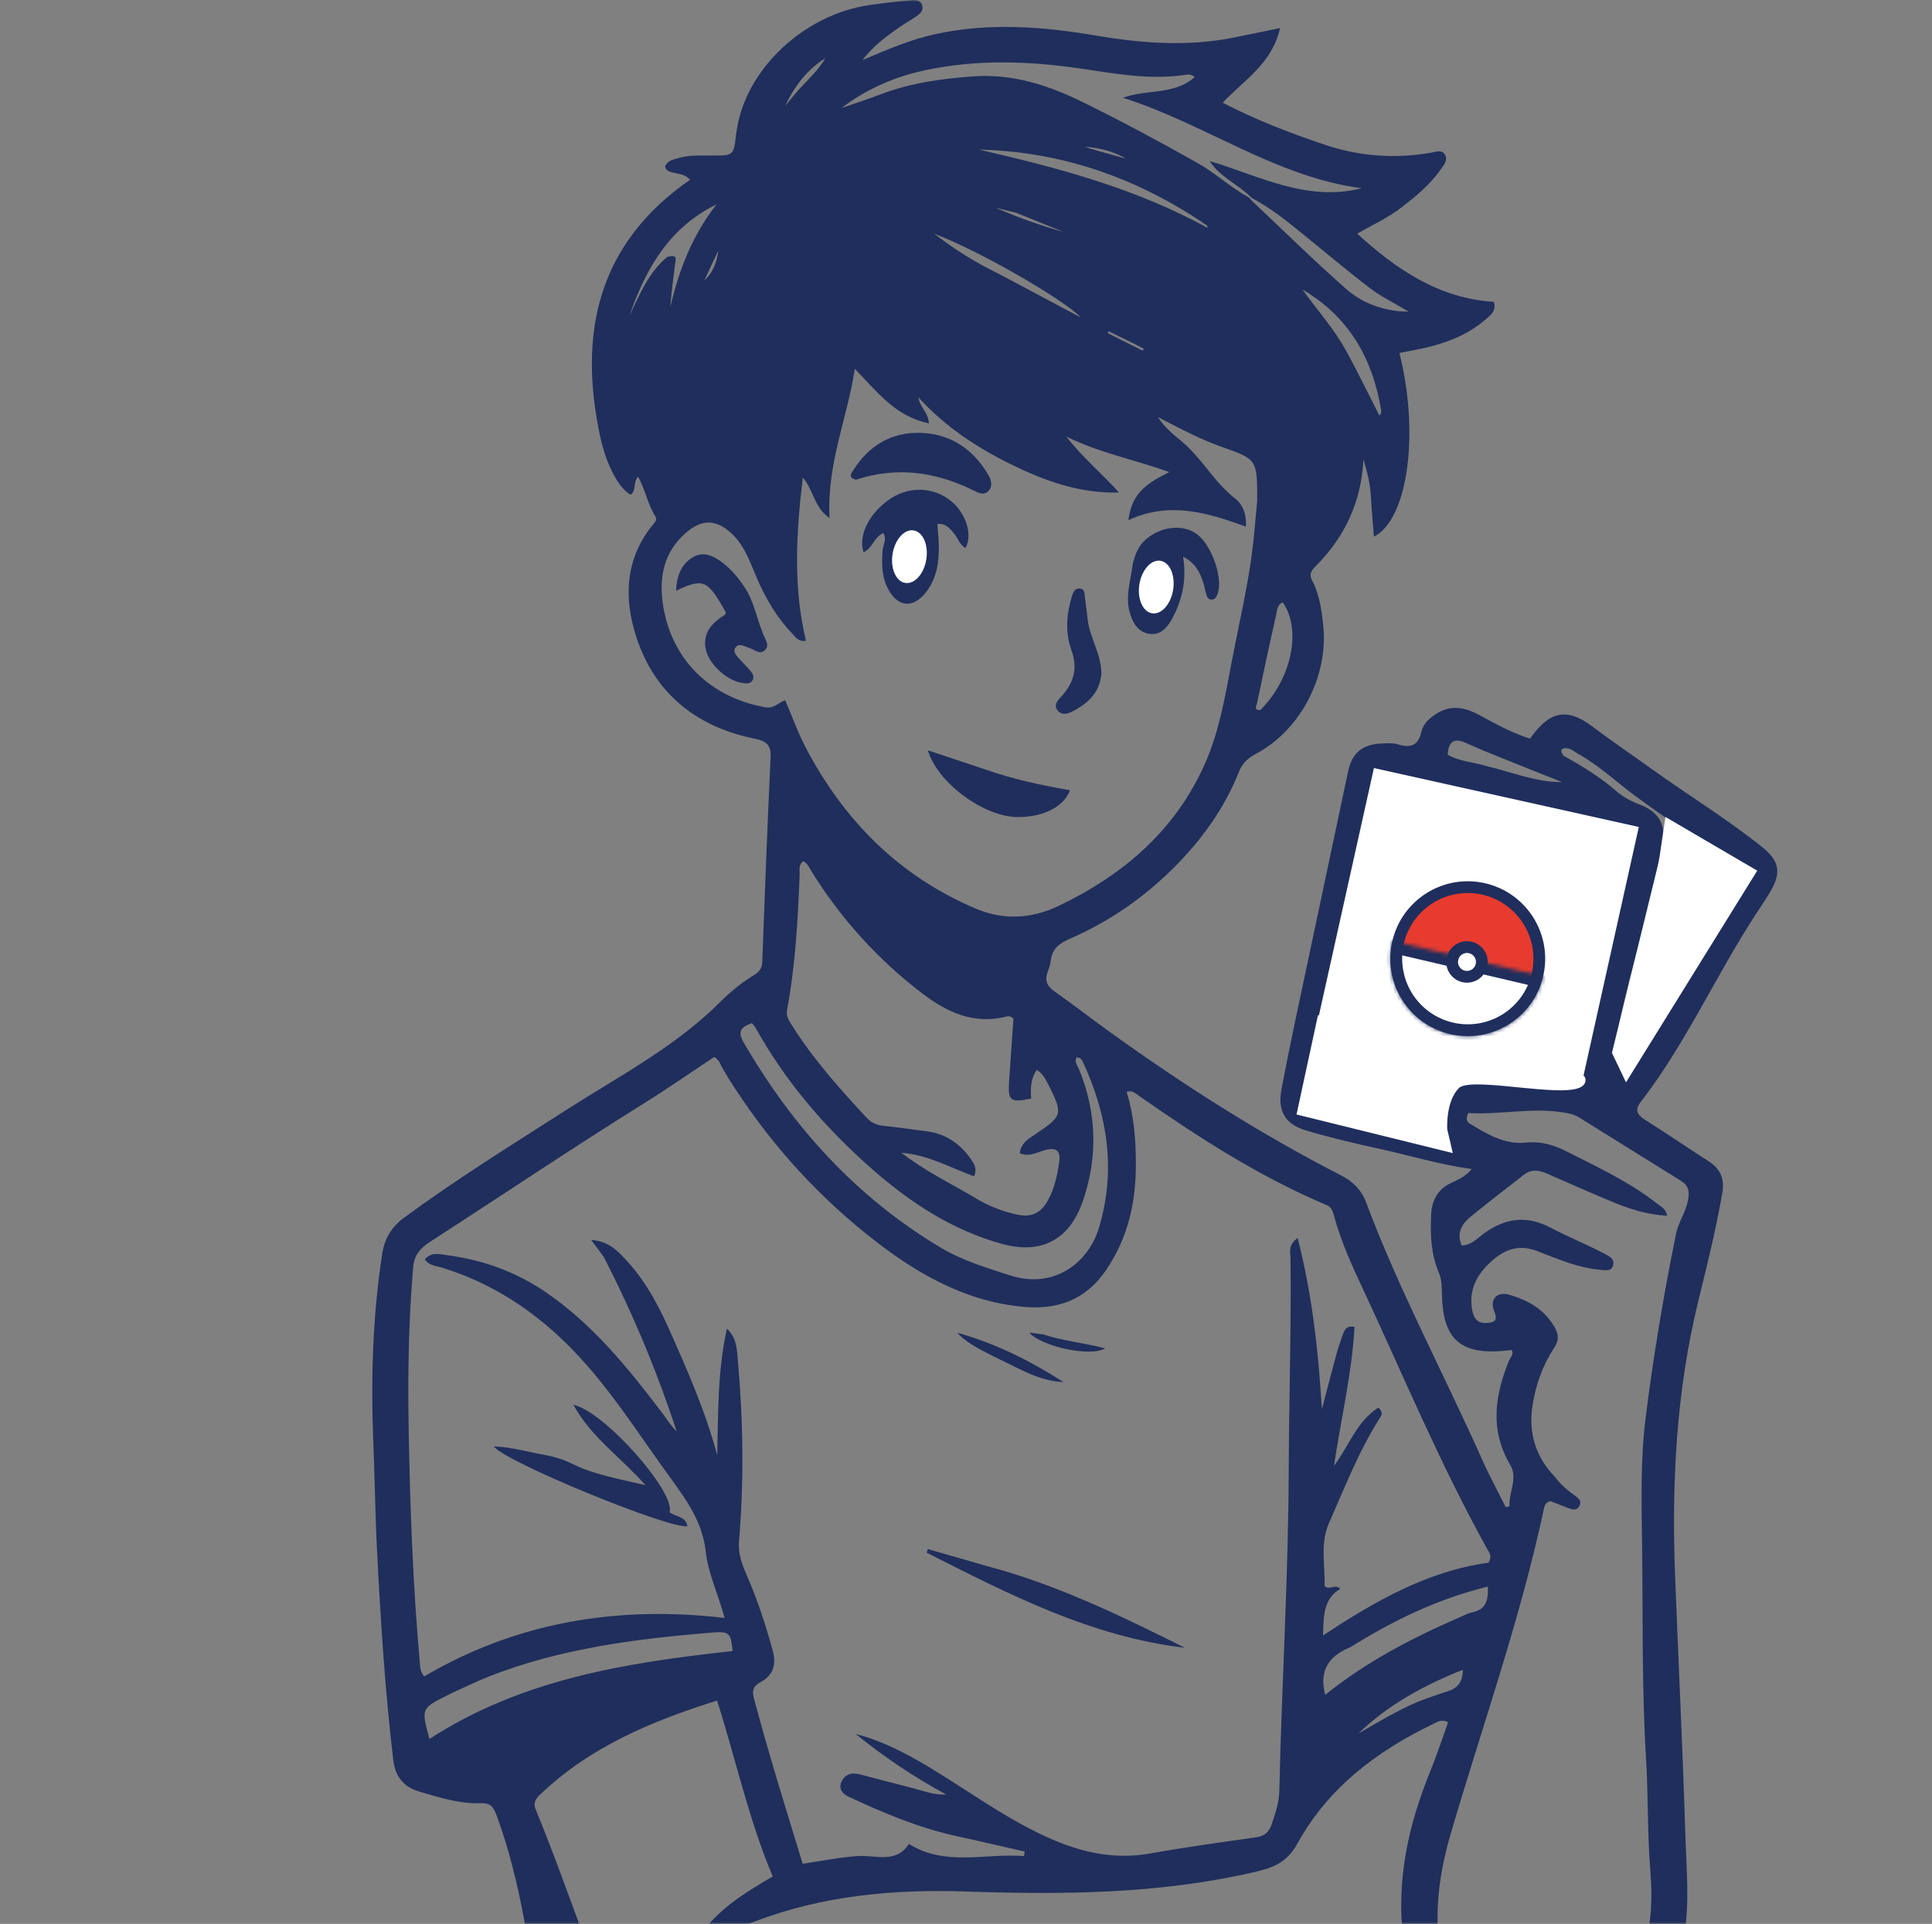 <svg width="493" height="491" viewBox="0 0 493 491" fill="none" xmlns="http://www.w3.org/2000/svg">
<rect x="0" y="0" width="493" height="491" fill="#808080" stroke="none"/>
<mask id="mask0_977_21532" style="mask-type:alpha" maskUnits="userSpaceOnUse" x="0" y="0" width="493" height="491">
<rect width="493" height="491" fill="white"/>
</mask>
<g mask="url(#mask0_977_21532)">
<path d="M325.805 554.495C329.722 552.152 333.423 549.948 337.537 547.498C337.835 550.598 338.1 553.324 338.36 556.051C338.458 557.088 338.342 558.39 339.649 558.64C342.645 559.215 345.715 559.206 348.722 558.859C350.454 558.66 350.119 556.873 350.036 555.683C349.545 548.584 349.039 541.483 348.376 534.398C347.68 526.97 346.795 519.561 346.011 512.141C345.887 510.961 345.788 509.772 347.351 509.329C348.922 508.885 350.226 508.888 351.391 510.36C356.414 516.705 362.392 522.152 368.151 527.797C372.175 531.741 376.698 535.096 381.651 537.784C388.902 541.719 396.449 543.531 404.534 540.309C406.87 539.378 409.035 538.124 410.415 536.039C418.965 523.134 426.93 509.835 429.692 494.379C431.209 485.891 430.335 477.108 430.069 468.48C429.39 446.429 428.298 424.391 427.447 402.345C426.534 378.68 427.699 355.199 433.359 332.061C435.605 322.88 437.909 313.699 439.503 304.361C440.12 300.742 438.958 298.271 435.966 296.347C430.559 292.869 425.249 289.238 419.808 285.814C417.838 284.575 417.079 283.286 418.598 281.325C429.536 267.202 436.938 250.924 446.394 235.899C448.075 233.228 449.869 230.628 451.518 227.937C454.647 222.83 454.205 219.793 449.526 216.063C440.557 208.913 430.76 202.92 421.454 196.237C416.421 192.623 411.281 189.152 406.342 185.415C399.54 180.27 395.184 181.772 390.43 188.513C385.918 187.083 381.74 184.797 377.555 182.532C373.973 180.595 370.411 179.727 366.613 182.098C364.739 183.268 363.165 184.667 362.683 186.811C361.902 190.288 359.96 190.951 356.77 189.981C355.365 189.554 353.746 189.686 352.236 189.773C347.508 190.047 344.985 192.251 344.002 196.882C339.402 218.544 334.802 240.205 330.23 261.873C329.1 267.226 328.043 272.595 327.01 277.968C325.974 283.359 327.801 286.866 333.155 288.469C339.413 290.343 345.799 291.833 352.186 293.231C359.806 294.898 367.27 297.212 375.552 298.351C373.872 300.356 372.018 301.088 370.313 301.89C366.808 303.539 365.364 306.4 365.189 310.021C364.944 315.067 365.157 320.084 367.168 324.832C367.925 326.618 367.898 328.474 367.944 330.341C368.213 341.44 372.218 346.36 385.738 344.522C386.395 345.668 385.384 346.45 385.031 347.32C381.413 356.233 380.143 365.011 385.389 373.892C387.395 377.287 384.944 380.88 385.193 384.43C384.872 384.503 384.552 384.576 384.232 384.649C382.245 380.669 380.106 376.756 378.296 372.697C368.499 350.719 357.075 329.473 348.616 306.894C347.416 303.69 345.285 301.552 342.144 299.939C321.509 289.344 301.997 276.911 283.19 263.364C278.446 259.947 273.834 256.347 269.045 252.997C267.075 251.619 266.538 250.111 267.366 247.944C267.698 247.075 268.012 246.165 268.114 245.25C268.466 242.099 270.25 240.772 273.193 239.49C283.129 235.162 291.945 229.043 299.643 221.331C306.756 214.204 312.498 206.191 316.221 196.815C317.058 194.707 318.489 193.451 320.446 192.413C331.939 186.314 339.028 172.485 337.655 159.6C337.229 155.606 336.701 151.697 334.824 148.141C333.923 146.432 334.774 145.46 335.754 144.475C343.252 136.937 347.415 127.927 347.912 117.22C348.876 120.406 349.679 123.551 349.836 126.849C349.995 130.194 350.329 133.531 350.593 136.965C359.272 132.562 362.274 110.621 357.096 90.088C359.688 89.557 362.298 89.121 364.855 88.479C370.13 87.153 375.064 85.055 379.199 81.428C380.373 80.399 381.871 79.381 381.22 77.039C367.405 76.174 356.617 69.037 346.317 59.626C350.45 57.293 354.269 55.544 357.585 52.97C361.292 50.092 364.919 47.15 367.624 43.257C368.412 42.123 369.565 40.905 368.716 39.463C367.894 38.07 366.319 38.769 365.161 38.971C355.857 40.593 346.734 39.89 337.823 36.863C329.09 33.896 320.471 30.624 312.017 26.214C317.38 20.448 324.616 16.301 326.633 7.163C322.073 8.102 318.373 8.887 314.663 9.622C303.01 11.932 291.402 11.061 279.81 9.1C266.013 6.766 252.209 5.691 238.365 8.782C232.329 10.129 226.664 12.537 220.064 15.341C223.013 11.562 226.038 9.424 229.034 7.272C230.551 6.182 232.199 5.275 233.745 4.223C234.723 3.557 235.728 2.738 235.325 1.383C234.905 -0.032 233.546 -0.072 232.406 0.038C228.914 0.377 225.426 0.785 221.953 1.279C204.968 3.697 190.034 17.932 187.928 33.664C187.897 33.895 187.837 34.123 187.812 34.355C187.23 39.73 187.231 39.71 181.477 39.697C178.674 39.691 175.85 39.543 173.108 40.344C171.78 40.733 170.343 40.969 169.701 42.497C170.082 43.972 171.423 43.894 172.482 44.196C173.581 44.51 174.796 44.49 176.109 45.865C152.497 62.19 147.453 85.095 153.198 111.614C154.751 118.785 158.047 124.816 160.944 126.249C162.446 125.152 161.499 123.089 162.806 121.665C164.681 124.937 165.252 128.704 167.25 131.822C167.794 132.671 167.06 133.347 166.545 133.982C159.519 142.647 159.144 152.591 162.343 162.474C167.063 177.06 177.759 185.523 192.679 188.552C195.673 189.16 196.784 190.199 196.636 193.338C195.813 210.716 195.158 228.102 194.513 245.488C194.453 247.124 193.729 248.04 192.442 248.829C189.339 250.733 186.497 252.992 183.932 255.567C172.396 267.148 157.984 274.636 144.418 283.328C130.537 292.222 116.525 300.913 103.221 310.681C99.966 313.071 98.145 316.028 97.543 319.922C95.056 336.017 94.616 352.202 95.274 368.446C95.647 377.666 95.751 386.898 96.227 396.112C97.141 413.829 98.26 431.533 100.351 449.163C100.851 453.377 102.978 456.072 107.005 457.238C112.166 458.732 117.317 460.422 122.782 460.199C125.095 460.105 125.913 461.132 126.681 463.206C133.094 480.529 135.198 498.768 138.208 516.801C140.338 529.56 142.071 542.388 143.785 555.212C144.172 558.106 145.469 558.881 148.136 558.877C170.135 558.848 192.134 558.925 214.134 558.902C217.409 558.898 220.588 558.225 223.735 557.139C240.963 551.19 258.483 546.076 275.347 539.091C279.21 537.492 283.004 535.727 286.912 534.209C274.213 542.541 259.251 546.362 245.438 554.327C247.957 555.312 249.53 554.851 250.944 554.231C257.6 551.315 264.511 549.124 271.435 546.991C283.199 543.366 293.275 536.394 304.038 530.791C313.171 526.037 321.893 520.566 330.694 515.235C331.776 514.579 332.855 513.823 334.204 513.803C336.661 517.543 336.161 521.334 332.759 524.238C326.386 529.677 319.152 533.724 311.531 537.108C297.317 543.42 283.079 549.677 268.863 555.985C267.65 556.524 266.202 556.806 265.132 558.722C269.147 559.184 272.593 558.38 275.951 557.424C286.349 554.462 295.999 549.721 305.656 544.947C315.157 540.249 323.987 534.638 331.925 527.612C333.027 526.637 334.093 525.479 336.099 525.121C336.401 530.151 336.878 535.091 337.394 540.017C337.614 542.116 335.382 543.242 333.782 544.434C327.911 548.809 322.064 553.216 315.761 557.947C320.28 559.217 322.663 556.133 325.805 554.495ZM318.489 50.282C313.977 47.812 310.24 44.235 305.734 41.686C296.174 36.278 286.498 31.108 276.659 26.237C267.757 21.83 258.528 18.761 248.374 19.493C240.304 20.074 232.352 21.162 224.732 24.068C221.44 25.324 218.082 26.41 214.754 27.572C221.183 22.619 228.517 19.518 236.237 17.887C249.155 15.157 262.243 15.546 275.292 17.431C284.178 18.714 293.041 20.443 302.104 19.153C302.942 19.034 303.955 18.76 304.848 19.684C299.62 24.337 292.529 22.716 286.552 24.949C307.454 31.577 325.419 45.12 347.452 48.044C333.442 51.589 321.368 44.904 308.689 41.094C311.31 45.247 315.906 46.962 319.435 50.524C323.041 52.481 326.377 54.852 329.569 57.403C336.231 62.729 342.721 68.275 349.48 73.472C352.438 75.747 355.883 77.389 359.479 79.54C354.003 79.526 348.126 77.826 343.524 73.767C335.21 66.436 327.301 58.647 319.233 51.038C319.079 50.893 319.05 50.615 318.489 50.282ZM154.023 320.721C161.437 335.086 167.631 349.952 172.668 365.31C171.186 363.851 170.157 362.163 168.968 360.596C160.258 349.127 151.276 337.953 139.163 329.712C131.53 324.52 123.169 321.535 114.115 320.344C112.248 320.098 110.027 319.413 108.405 321.428C109.598 323.057 111.253 323.049 112.638 323.473C125.823 327.507 136.855 334.872 146.371 344.739C155.273 353.968 162.12 364.72 169.547 375.062C174.182 381.518 179.17 387.596 180.081 395.948C180.685 401.489 183.19 406.618 184.902 412.921C157.343 409.698 131.759 414.042 108.255 427.833C107.296 426.718 107.255 425.785 107.171 424.856C105.366 404.851 104.639 384.79 104.28 364.721C104.033 350.946 104.244 337.166 105.431 323.412C105.71 320.187 107.311 318.495 109.829 316.869C127.996 305.136 145.935 293.052 164.293 281.61C170.414 277.796 176.338 273.667 182.225 269.766C183.565 270.468 183.758 271.587 184.29 272.464C184.835 273.362 185.33 274.29 185.887 275.179C195.398 290.37 207.094 303.666 221.047 314.902C232.85 324.406 245.676 332.108 261.182 333.524C269.616 334.295 276.908 331.902 282.138 324.286C287.986 315.773 289.939 306.466 289.853 296.434C289.8 290.392 289.284 284.414 287.491 278.625C288.928 278.269 289.551 278.897 290.199 279.352C305.528 290.106 321.221 300.234 338.55 307.567C339.651 308.033 340.057 308.985 340.334 310.018C341.918 315.908 344.302 321.49 346.88 326.997C357.627 349.946 367.301 373.407 379.652 395.592C380.092 396.382 380.774 397.154 379.837 398.82C364.513 400.899 350.966 408.526 337.606 417.404C337.749 412.389 337.665 408.069 342.025 405.485C340.502 404.108 339.403 405.962 338.014 404.798C338.154 399.625 336.847 393.874 339.074 388.836C343.127 379.667 346.755 370.247 352.198 361.733C352.575 361.143 352.991 360.531 351.756 359.219C346.184 362.75 344.178 369.122 340.399 374.116C342.149 362.233 344.984 350.593 345.642 338.643C343.612 338.196 343.07 339.419 342.633 340.64C342.004 342.397 341.414 344.173 340.925 345.973C339.686 350.527 338.513 355.098 337.313 359.662C336.43 344.982 334.878 330.591 331.131 315.949C328.567 317.839 329.287 319.617 329.305 321.121C329.521 339.234 328.913 357.34 328.85 375.446C328.757 402.681 327.06 429.853 326.451 457.063C326.384 460.053 325.449 462.776 324.512 465.551C323.835 467.559 322.696 468.589 320.55 468.897C311.535 470.188 302.506 471.421 293.543 473.019C283.518 474.807 274.574 472.432 265.497 468.076C255.297 463.181 246.305 456.503 236.688 450.766C230.918 447.324 224.998 444.244 218.379 442.55C225.588 448.385 233.221 453.539 241.408 457.96C238.377 458.183 235.688 457.054 232.921 456.354C228.389 455.206 223.876 453.986 219.349 452.816C217.277 452.28 215.54 452.837 214.682 454.847C213.941 456.584 215.022 457.825 216.5 458.517C225.486 462.727 234.61 466.564 244.373 468.666C250.089 469.896 255.779 471.244 261.48 472.54C261.416 472.925 261.353 473.311 261.289 473.697C251.473 472.908 241.283 476.425 231.932 470.596C228.638 475.721 223.371 473.38 218.962 473.679C214.219 474 209.568 474.965 204.826 475.653C200.426 461.285 196.081 447.368 192.339 433.27C191.83 431.352 192.313 430.249 194.063 429.305C197.297 427.562 198.155 424.841 197.184 421.286C195.395 414.742 193.309 408.313 190.583 402.094C189.364 399.314 188.31 396.562 188.578 393.349C189.856 378.064 189.652 362.769 188.311 347.501C188.062 344.656 188.117 341.54 185.486 339.105C183.121 349.774 183.262 360.602 183.027 371.416C179.971 360.058 175.265 349.375 170.5 338.718C167.429 331.849 163.721 325.375 158.3 320.039C156.438 318.207 154.356 316.71 150.824 316.429C152.111 318.131 152.931 319.216 154.023 320.721ZM180.61 491.351C181.17 493.447 182.763 493.244 184.267 492.848C187.09 492.104 189.943 491.396 192.664 490.36C210.019 483.752 228.073 482.117 246.438 482.733C271.018 483.559 295.516 483.408 319.682 477.873C324.521 476.765 328.266 475.625 331.13 470.404C338.838 456.356 351.241 446.968 365.55 440.052C366.654 439.519 367.751 438.653 369.527 439.526C368.034 443.659 366.68 447.852 365.019 451.921C359.467 465.519 356.31 479.502 358.016 494.269C358.332 497.007 357.183 498.005 354.702 498.492C347.019 500.001 339.364 501.665 331.906 504.094C305.79 512.6 279.391 520.189 252.766 526.863C230.123 532.538 207.176 537.015 184.032 540.254C171.28 542.039 169.159 540.855 163.458 529.194C152.819 507.43 145.898 484.181 136.709 461.835C136.109 460.375 136.442 459.336 137.662 458.159C150.379 445.897 166.111 439.306 182.982 434.005C187.744 448.905 191.019 464.31 197.184 478.889C191.225 482.398 185.398 485.835 180.61 491.351ZM320.805 127.748C320.457 131.466 320.169 135.19 319.749 138.899C318.621 148.869 316.279 158.625 314.388 168.459C312.694 177.275 311.255 186.219 307.656 194.489C300.158 211.719 286.841 223.198 270.169 231.18C263.239 234.498 256.09 234.891 249.092 231.932C229.421 223.615 215.261 209.335 205.489 190.573C203.521 186.795 202.089 182.739 200.36 178.694C198.512 179.388 197.5 180.889 195.395 180.521C181.198 178.036 171.207 168.302 169.14 154.084C168.143 147.223 169.434 140.779 175.09 135.923C179.107 132.475 182.693 132.488 186.627 136.09C189.47 138.692 190.932 142.179 192.333 145.639C194.723 151.541 197.707 157.052 202.148 161.689C203.003 162.581 203.651 163.829 205.66 163.527C202.385 149.944 203.135 136.366 204.852 121.853C207.77 125.346 207.704 129.504 211.682 132.191C210.94 118.374 216.244 106.655 218.129 94.126C223.803 99.943 228.45 106.298 237.045 108.041C236.846 105.119 234.616 103.798 234.362 101.402C240.964 108.685 248.936 114.026 257.638 118.33C266.393 122.66 275.42 125.989 285.552 125.685C281.087 120.783 276.094 116.6 272.088 111.407C280.449 115.552 289.545 117.313 298.376 120.481C293.384 123.028 288.779 125.412 287.953 132.751C298.548 127.841 308.213 130.888 317.921 134.398C318.124 130.869 316.893 128.55 315.19 127.236C309.811 123.086 306.697 116.916 301.533 112.638C299.542 110.989 297.48 109.41 295.426 106.421C301.418 109.525 306.459 112.201 311.893 114.099C320.837 117.222 320.796 117.339 320.805 127.748ZM396.815 376.954C391.933 371.908 390.003 365.875 391.02 358.971C391.812 353.597 393.599 348.506 396.599 343.973C397.936 341.954 397.695 340.391 396.593 338.524C393.978 334.096 389.831 331.795 385.134 330.439C381.939 329.517 380.044 331.646 381.321 334.715C382.412 337.335 380.882 337.594 379.12 337.645C377.017 337.706 376.035 336.387 375.676 334.402C374.748 329.275 376.721 325.419 380.462 321.994C384.001 318.754 387.657 317.519 392.293 319.301C397.519 321.31 402.694 323.586 408.373 324.068C409.575 324.17 411.171 324.614 411.633 322.9C412.059 321.322 410.731 320.654 409.581 320.048C405.029 317.65 400.237 315.709 395.701 313.327C389.508 310.074 384.123 310.861 378.68 314.781C376.982 316.003 375.45 317.822 372.976 317.86C371.567 314.517 373.137 312.254 375.402 310.407C379.837 306.789 384.378 303.301 388.897 299.788C390.8 298.309 392.782 298.641 394.846 299.553C400.405 302.01 405.971 304.452 411.583 306.782C415.953 308.596 420.443 310.027 425.431 310.269C425.042 308.413 423.768 307.898 422.801 307.138C415.759 301.608 407.689 297.884 399.765 293.86C396.385 292.144 393.121 291.215 389.368 291.606C383.903 292.175 379.48 289.422 375.073 286.779C374.403 286.377 373.895 285.609 374.663 284.04C383.048 284.62 391.689 282.33 400.4 284.183C401.301 284.375 402.216 284.731 402.998 285.215C411.642 290.566 420.251 295.977 428.897 301.326C430.913 302.574 431.181 304.099 430.731 306.379C430.133 309.406 428.288 311.931 427.69 314.863C424.522 330.398 421.917 346.033 419.936 361.763C418.561 372.68 418.886 383.645 419.027 394.63C419.258 412.732 418.932 430.852 420.038 448.924C420.616 458.371 420.344 467.83 421.118 477.269C421.799 485.578 421.339 493.896 418.022 501.693C414.5 509.97 410.469 518.02 405.885 525.775C402.8 530.995 400.25 532.197 394.212 530.933C382.937 528.572 375.629 521.17 371.224 511.137C365.071 497.126 365.978 482.375 370.121 468.218C378.214 440.561 387.927 413.375 393.95 385.123C394.115 384.351 394.268 383.478 395.588 383.094C396.938 383.616 398.568 384.231 400.186 384.876C401.221 385.288 402.263 385.591 402.982 384.431C403.728 383.228 402.914 382.467 402.028 381.814C400.237 380.494 398.453 379.17 396.815 376.954ZM248.081 305.264C242.06 301.756 235.774 298.674 230.025 294.201C236.878 294.724 242.563 298.056 248.593 300.225C249.379 298.213 248.587 297.04 247.788 295.884C245.067 291.945 241.44 289.397 236.618 288.744C232.912 288.241 229.205 287.722 225.486 287.334C223.757 287.153 222.325 286.545 221.163 285.293C214.164 277.748 207.315 270.08 201.853 261.303C201.184 260.228 200.567 259.221 200.842 257.745C202.962 246.359 203.595 234.828 204.05 223.282C204.097 222.089 203.705 220.714 204.962 219.796C206.158 220.385 206.552 221.537 207.156 222.507C214.644 234.536 224.012 244.867 235.267 253.478C241.606 258.328 248.44 261.525 256.733 259.455C257.283 259.317 257.895 259.214 258.603 259.999C258.254 265.064 257.902 270.381 257.517 275.697C257.135 280.976 257.754 281.513 263.138 280.355C262.944 277.832 262.971 275.311 264.573 273.044C266.139 274.044 266.862 275.516 267.59 276.964C271.278 284.293 271.101 284.803 264.515 289.258C262.688 290.494 260.504 291.616 260.227 294.313C262.755 295.371 264.73 294.004 266.826 293.473C269.317 292.842 270.704 293.509 270.304 296.401C269.821 299.893 269.089 303.325 267.361 306.416C265.747 309.302 263.5 310.768 259.839 310.031C255.742 309.205 252.018 307.734 248.081 305.264ZM365.318 249.914C366.889 251.182 368.46 252.451 370.632 254.204C362.81 254.208 356.992 256.473 353.702 263.531C350.242 260.844 348.18 257.684 348.096 254.068C347.82 242.331 349.78 231.468 359.759 223.292C369.918 214.969 389.004 213.34 398.009 227.455C405.114 238.593 403.005 256.989 392.949 265.648C391.474 266.918 390.019 268.323 387.661 268.708C386.364 266.148 385.024 263.59 383.764 260.992C382.393 258.165 379.572 257.04 376.763 255.39C379.267 254.709 381.301 254.192 383.313 253.601C389.428 251.805 392.498 247.368 393.356 241.376C394.237 235.229 393.401 229.293 388.289 225.097C381.504 219.527 369.95 220.203 364.437 226.138C358.534 232.493 358.753 242.678 365.318 249.914ZM240.364 318.599C218.605 305.696 202.248 287.623 189.679 265.893C188.009 263.006 189.408 261.982 191.867 261.128C192.265 261.625 192.61 261.951 192.83 262.347C200.578 276.303 210.867 288.153 222.842 298.626C232.545 307.112 243.186 314.008 255.722 317.465C265.791 320.241 272.969 316.347 276.337 306.495C280.19 295.225 279.865 284.015 275.371 272.95C274.974 271.972 274.101 271.034 274.704 269.86C275.597 269.873 276.006 270.329 276.247 270.846C282.644 284.536 284.843 298.738 280.413 313.384C277.799 322.029 269.185 329.302 257.421 325.398C251.763 323.52 246.014 321.893 240.364 318.599ZM115.171 432.153C118.362 430.716 121.499 429.143 124.753 427.864C142.996 420.695 162.192 418.262 181.541 416.661C186.107 416.283 186.483 416.693 186.949 421.374C159.862 424.306 133.139 428.526 109.587 443.797C107.453 436.005 107.476 435.952 114.392 432.552C114.497 432.501 114.599 432.443 115.171 432.153ZM348.653 211.327C349.135 208.452 349.579 205.57 350.108 202.703C351.054 197.577 352.972 196.499 357.942 197.765C369.591 200.732 381.286 203.519 392.937 206.479C397.053 207.524 401.366 207.981 405.241 209.855C404.755 212.157 403.503 212.02 401.971 211.643C393.927 209.659 385.891 207.631 377.805 205.827C371.56 204.433 365.357 202.826 359.146 201.329C356.274 200.637 354.021 199.561 352.112 202.262C350.291 204.839 350.243 207.509 353.463 209.804C351.419 210.504 350.971 211.992 350.633 213.61C349.156 220.684 347.748 227.775 346.098 234.809C343.337 246.587 342.816 258.917 337.476 270.128C338.91 270.831 340.334 269.345 341.836 269.968C336.825 272.444 335.236 274.621 336.788 277.889C338.853 282.235 341.872 282.254 345.078 278.632C344.968 279.856 343.751 280.58 344.349 281.75C351.368 282.995 358.356 284.274 365.361 285.452C367.405 285.796 368.47 286.686 368.29 288.718C367.462 289.344 366.757 289.134 366.087 288.977C357.115 286.868 348.117 284.862 339.19 282.575C334.937 281.485 333.833 278.886 335.036 274.459C335.798 271.654 336.608 268.851 337.155 266.002C340.627 247.906 344.49 229.893 348.653 211.327ZM405.925 231.231C405.583 231.754 405.751 232.611 404.772 232.864C400.516 222.79 393.71 215.609 382.413 213.803C371.431 212.047 362.123 215.862 353.808 223.572C352.995 219.698 353.704 216.872 354.313 214.038C354.477 213.275 354.903 212.765 355.676 212.636C358.766 212.121 360.619 210.126 361.783 207.417C362.352 206.094 363.041 205.759 364.486 206.113C376.155 208.971 387.838 211.77 399.534 214.515C401.644 215.01 402.961 215.715 402.421 218.259C402.032 220.092 402.743 221.911 404.239 222.936C407.362 225.074 407.565 227.69 405.925 231.231ZM425.222 243.876C420.524 251.496 416.36 259.414 412.081 267.309C414.754 250.797 420.52 235.084 423.423 218.742C426.277 218.985 426.794 220.157 426.643 222.156C426.405 225.303 427.22 228.179 429.719 230.359C431.57 231.973 431.432 233.737 430.22 235.663C428.604 238.231 427.051 240.837 425.222 243.876ZM398.948 192.845C397.737 191.118 398.802 190.762 400.205 191.03C401.071 191.195 401.831 191.9 402.644 192.351C407.986 195.315 412.401 199.523 417.269 203.121C424.968 208.811 432.995 214.058 440.817 219.585C445.234 222.705 445.319 223.63 442.474 228.095C436.007 238.244 429.932 248.615 424.46 259.342C421.925 264.311 418.622 268.808 415.022 273.115C417.17 268.243 419.493 263.471 422.027 258.813C427.773 248.255 433.602 237.741 439.446 227.236C440.814 224.776 441.383 222.518 439.082 220.258C436.541 217.763 434.18 218.342 431.899 220.858C431.345 218.971 433.35 217.782 432.333 216.157C430.715 215.316 428.928 215.798 427.208 215.743C425.591 215.691 424.476 215.351 424.507 213.413C424.578 208.995 421.912 206.612 418.118 205.203C416.001 204.417 414.069 203.317 412.394 201.863C408.394 198.391 403.94 195.626 398.948 192.845ZM345.251 419.976C355.945 413.363 367.145 407.957 379.67 404.922C379.839 408.553 379.074 410.819 375.697 411.48C374.574 411.7 373.52 412.304 372.45 412.767C360.234 418.057 348.507 424.209 338.161 432.549C336.533 426.394 339.068 422.602 344.512 420.414C344.618 420.371 344.711 420.294 345.251 419.976ZM348.696 276.338C349.035 273.522 348.344 271.086 346.373 268.935C342.999 265.256 342.998 263.235 346.138 259.136C348.968 263.286 351.454 267.628 355.469 270.871C359.408 274.051 363.96 275.97 368.484 277.608C368.197 280.829 366.87 282.116 364.036 281.631C359.676 280.883 355.305 280.2 350.939 279.484C349.497 279.247 348.553 278.558 348.696 276.338ZM414.725 219.259C415.005 217.132 415.172 214.919 413.309 213.438C410.733 211.39 408.221 212.963 405.585 214.453C406.984 210.427 408.053 209.85 411.364 210.936C415.398 212.26 416.78 214.385 416.145 218.604C415.904 220.206 415.311 221.752 414.932 223.336C411.026 239.646 406 255.687 403.11 272.241C402.767 274.208 402.29 275.896 399.267 275.305C403.381 257.965 407.456 240.792 411.537 223.593C410.361 223.107 409.409 222.714 408.457 222.32C410.978 222.337 412.951 221.593 414.725 219.259ZM306.933 56.818C307.286 57.292 308.269 57.283 308.099 58.138C289.826 48.071 269.938 42.801 249.822 38.183C270.59 38.672 289.4 45.125 306.933 56.818ZM321.62 181.221C319.802 181.302 320.65 180.016 320.788 179.356C322.354 171.86 323.946 164.369 325.648 156.903C325.903 155.786 325.874 154.308 327.32 153.718C332.172 160.592 329.691 173.126 321.62 181.221ZM170.238 65.59C165.447 69.567 163.234 75.193 160.63 80.554C164.771 68.565 170.8 58.032 182.874 52.145C176.731 59.908 173.273 68.835 171.044 78.351C171.31 74.733 171.807 71.169 172.234 67.597C172.369 66.466 173.144 64.729 170.238 65.59ZM352.446 104.734C352.44 104.967 352.476 105.212 352.414 105.429C352.365 105.6 352.194 105.736 351.967 106.031C349.069 100.36 346.362 94.698 343.322 89.219C340.266 83.71 336.004 79.001 332.355 73.885C344.044 80.747 350.223 91.219 352.446 104.734ZM378.974 195.423C375.791 194.462 372.345 194.321 369.406 192.592C369.666 189.273 371.009 188.21 374.041 189.598C377.122 191.009 380.275 192.265 383.417 193.536C388.468 195.58 393.536 197.582 398.596 199.601C391.876 199.64 385.838 197.031 378.974 195.423ZM255.775 70.361C253.709 69.285 251.61 68.267 249.586 67.117C247.562 65.968 245.578 64.737 243.641 63.448C241.829 62.242 240.101 60.913 238.336 59.638C250.225 64.081 271.879 76.772 275.851 81.058C269.144 77.474 262.696 74.028 255.775 70.361ZM361.819 434.305C356.52 436.556 351.596 439.525 346.626 442.411C354.263 435.037 363.327 430.121 373.274 426.147C373.303 429.457 371.778 430.921 369.261 431.691C366.918 432.409 364.619 433.27 361.819 434.305ZM395.475 273.021C393.089 276.267 389.86 276.948 384.728 275.065C389.378 273.087 393.135 270.221 396.876 266.701C397.017 269.123 396.282 270.819 395.475 273.021ZM203.56 23.158C202.495 24.442 201.429 25.725 200.364 27.009C202.729 22.034 205.906 17.78 210.603 14.859C208.84 17.917 206.239 20.246 203.56 23.158ZM259.243 54.282C263.342 55.941 267.44 57.599 271.538 59.258C265.562 57.547 259.744 55.506 254.062 53.025C255.613 53.4 257.165 53.775 259.243 54.282ZM278.183 37.933C277.751 37.775 277.32 37.617 276.888 37.459C280.551 37.748 284.066 38.572 287.29 40.479C284.396 39.687 281.501 38.894 278.183 37.933ZM289.501 87.769C290.287 88.178 291.072 88.588 291.858 88.997C291.771 89.166 291.683 89.335 291.596 89.504C288.622 88.012 285.648 86.519 282.674 85.027C282.752 84.867 282.83 84.708 282.909 84.548C284.962 85.552 287.015 86.556 289.501 87.769ZM181.523 67.716C182.111 66.464 182.699 65.213 183.286 63.961C182.963 66.975 181.888 69.578 179.717 71.611C180.248 70.46 180.779 69.309 181.523 67.716Z" fill="#1F2E5C"/>
<path d="M137.237 370.98C133.391 370.189 129.855 369.285 126.007 369.131C128.585 372.974 171.089 390.414 175.425 389.494C174.951 386.911 172.329 387.125 170.84 385.933C172.533 380.996 154.353 360.287 146.327 358.522C150.803 366.781 158.413 371.886 164.69 379.033C157.702 377.368 151.478 376.337 145.78 373.473C143.2 372.176 140.372 371.526 137.237 370.98Z" fill="#1F2E5C"/>
<path d="M251.684 399.64C246.52 398.17 241.637 396.757 236.754 395.343C236.66 395.652 236.565 395.961 236.47 396.269C257.497 406.907 278.459 417.722 302.36 420.536C286.037 412.396 269.669 404.387 251.684 399.64Z" fill="#1F2E5C"/>
<path d="M254.931 346.844C260.353 349.43 265.323 352.498 271.354 352.708C262.889 347.274 253.976 342.841 244.222 340.111C247.176 343.214 251.008 344.856 254.931 346.844Z" fill="#1F2E5C"/>
<path d="M266.12 340.537C264.86 340.363 263.858 340.25 262.632 340.111C265.784 343.645 278.259 346.402 282.012 344.126C276.575 342.676 271.298 342.257 266.12 340.537Z" fill="#1F2E5C"/>
<path d="M251.409 196.369C258.404 198.861 265.668 200.378 273.026 201.678C271.49 206.015 265.892 208.667 259.373 208.515C250.935 208.318 239.253 199.813 236.77 191.492C241.74 193.146 246.312 194.668 251.409 196.369Z" fill="#1F2E5C"/>
<path d="M225.259 140.032C224.982 143.578 224.931 146.792 226.377 149.83C228.832 154.991 232.989 155.509 236.406 150.994C239.127 147.399 239.695 143.161 239.546 138.759C239.49 137.11 239.323 135.465 239.202 133.754C241.277 133.494 242.328 134.801 243.377 136.046C244.403 137.263 244.86 139.001 246.371 139.868C248.087 136.787 246.78 131.867 243.546 128.654C239.305 124.441 232.659 123.797 227.49 127.099C222.026 130.588 218.909 136.468 220.348 140.95C222.603 140.007 223.022 137.043 225.41 136.038C226.234 137.352 225.611 138.547 225.259 140.032Z" fill="#1F2E5C"/>
<path d="M289.034 143.994C288.544 148.198 287.144 152.034 288.228 156.082C288.989 158.922 290.343 161.363 293.4 161.775C296.272 162.161 298.016 159.958 299.207 157.703C301.69 152.999 302.852 147.968 301.895 142.065C305.148 143.733 306.259 146.229 307.11 148.902C307.419 149.875 307.566 150.898 307.869 151.873C308.08 152.548 308.502 153.102 309.347 153.013C310 152.945 310.296 152.456 310.548 151.93C312.316 148.252 309.452 139.413 305.516 136.4C302.026 133.729 296.457 134.233 292.508 137.56C290.579 139.185 289.664 141.358 289.034 143.994Z" fill="#1F2E5C"/>
<path d="M194.565 161.335C192.975 157.394 192.334 153.392 190.082 149.997C188.512 147.629 186.764 145.441 184.5 143.7C182.15 141.893 179.499 140.542 176.707 142.27C173.757 144.095 172.662 147.113 172.518 150.757C179.545 147.461 180.551 147.931 185.232 156.315C185.136 156.521 185.09 156.809 184.926 156.915C181.663 159.005 179.194 161.535 180.123 165.823C180.922 169.511 185.465 173.663 189.276 174.278C190.21 174.429 191.292 174.636 191.92 173.794C192.697 172.749 191.995 171.777 191.285 170.968C190.279 169.821 189.165 168.768 188.175 167.609C187.559 166.887 187.006 165.995 187.803 165.093C188.446 164.366 189.315 164.65 190.108 164.937C190.44 165.057 190.756 165.225 191.094 165.324C192.478 165.73 193.928 167.303 195.281 165.824C196.544 164.445 195.034 163 194.565 161.335Z" fill="#1F2E5C"/>
<path d="M218.474 122.418C228.972 118.971 238.775 120.459 248.313 125.108C249.548 125.71 250.964 126.57 252.178 125.347C253.472 124.042 252.9 122.386 252.114 121.065C248.223 114.523 242.488 110.747 235.061 110.479C227.736 110.214 221.882 113.497 217.824 119.878C217.266 120.755 216.224 121.902 218.474 122.418Z" fill="#1F2E5C"/>
<path d="M281.044 172.006C281.054 166.856 278.06 162.777 277.538 158.06C277.336 156.232 277.093 154.409 276.864 152.584C276.738 151.582 276.885 150.283 275.47 150.196C274.201 150.117 273.81 151.263 273.503 152.269C272.124 156.798 271.802 161.471 273.389 165.892C274.993 170.356 274.167 173.897 271.182 177.353C270.252 178.431 268.461 179.904 270.049 181.502C271.357 182.819 273.11 181.912 274.533 181.101C277.984 179.132 280.611 176.524 281.044 172.006Z" fill="#1F2E5C"/>
<rect width="69.259" height="65.828" transform="matrix(-0.976 -0.217 -0.217 0.976 418.186 211.05)" fill="white"/>
<path d="M371.986 277.278C375.678 273.674 404.104 281.236 404.104 275.583C404.104 269.931 336.696 259.686 336.696 259.686L331.43 284.062L370.049 293.6L368.81 288.297C368.81 288.297 368.293 280.882 371.986 277.278Z" fill="white" stroke="white"/>
<circle cx="19.748" cy="19.748" r="18.248" transform="matrix(-0.974 -0.229 -0.229 0.974 398.289 229.957)" fill="#E73B2F" stroke="#1F2E5C" stroke-width="3"/>
<mask id="path-16-inside-1_977_21532" fill="white">
<path d="M355.324 240.151C354.731 242.676 354.641 245.292 355.06 247.852C355.478 250.411 356.396 252.863 357.762 255.068C359.128 257.272 360.915 259.186 363.021 260.7C365.126 262.214 367.509 263.298 370.034 263.891C372.559 264.484 375.175 264.574 377.735 264.156C380.294 263.737 382.746 262.819 384.95 261.453C387.155 260.087 389.069 258.3 390.583 256.195C392.097 254.089 393.181 251.706 393.774 249.181L374.549 244.666L355.324 240.151Z"/>
</mask>
<path d="M355.324 240.151C354.731 242.676 354.641 245.292 355.06 247.852C355.478 250.411 356.396 252.863 357.762 255.068C359.128 257.272 360.915 259.186 363.021 260.7C365.126 262.214 367.509 263.298 370.034 263.891C372.559 264.484 375.175 264.574 377.735 264.156C380.294 263.737 382.746 262.819 384.95 261.453C387.155 260.087 389.069 258.3 390.583 256.195C392.097 254.089 393.181 251.706 393.774 249.181L374.549 244.666L355.324 240.151Z" fill="white" stroke="#1F2E5C" stroke-width="6" mask="url(#path-16-inside-1_977_21532)"/>
<circle cx="5.288" cy="5.288" r="3.788" transform="matrix(-0.974 -0.229 -0.229 0.974 380.701 241.562)" fill="white" stroke="#1F2E5C" stroke-width="3"/>
<ellipse cx="4.36" cy="6.783" rx="4.36" ry="6.783" transform="matrix(-0.988 -0.157 -0.157 0.988 300.424 143.805)" fill="white"/>
<ellipse cx="4.36" cy="6.783" rx="4.36" ry="6.783" transform="matrix(-0.988 -0.157 -0.157 0.988 237.439 136.053)" fill="white"/>
<path d="M423.807 219.862L425.365 209.299L447.708 222.377L414.973 275.19L411.856 268.651L423.807 219.862Z" fill="white" stroke="white"/>
</g>
</svg>
